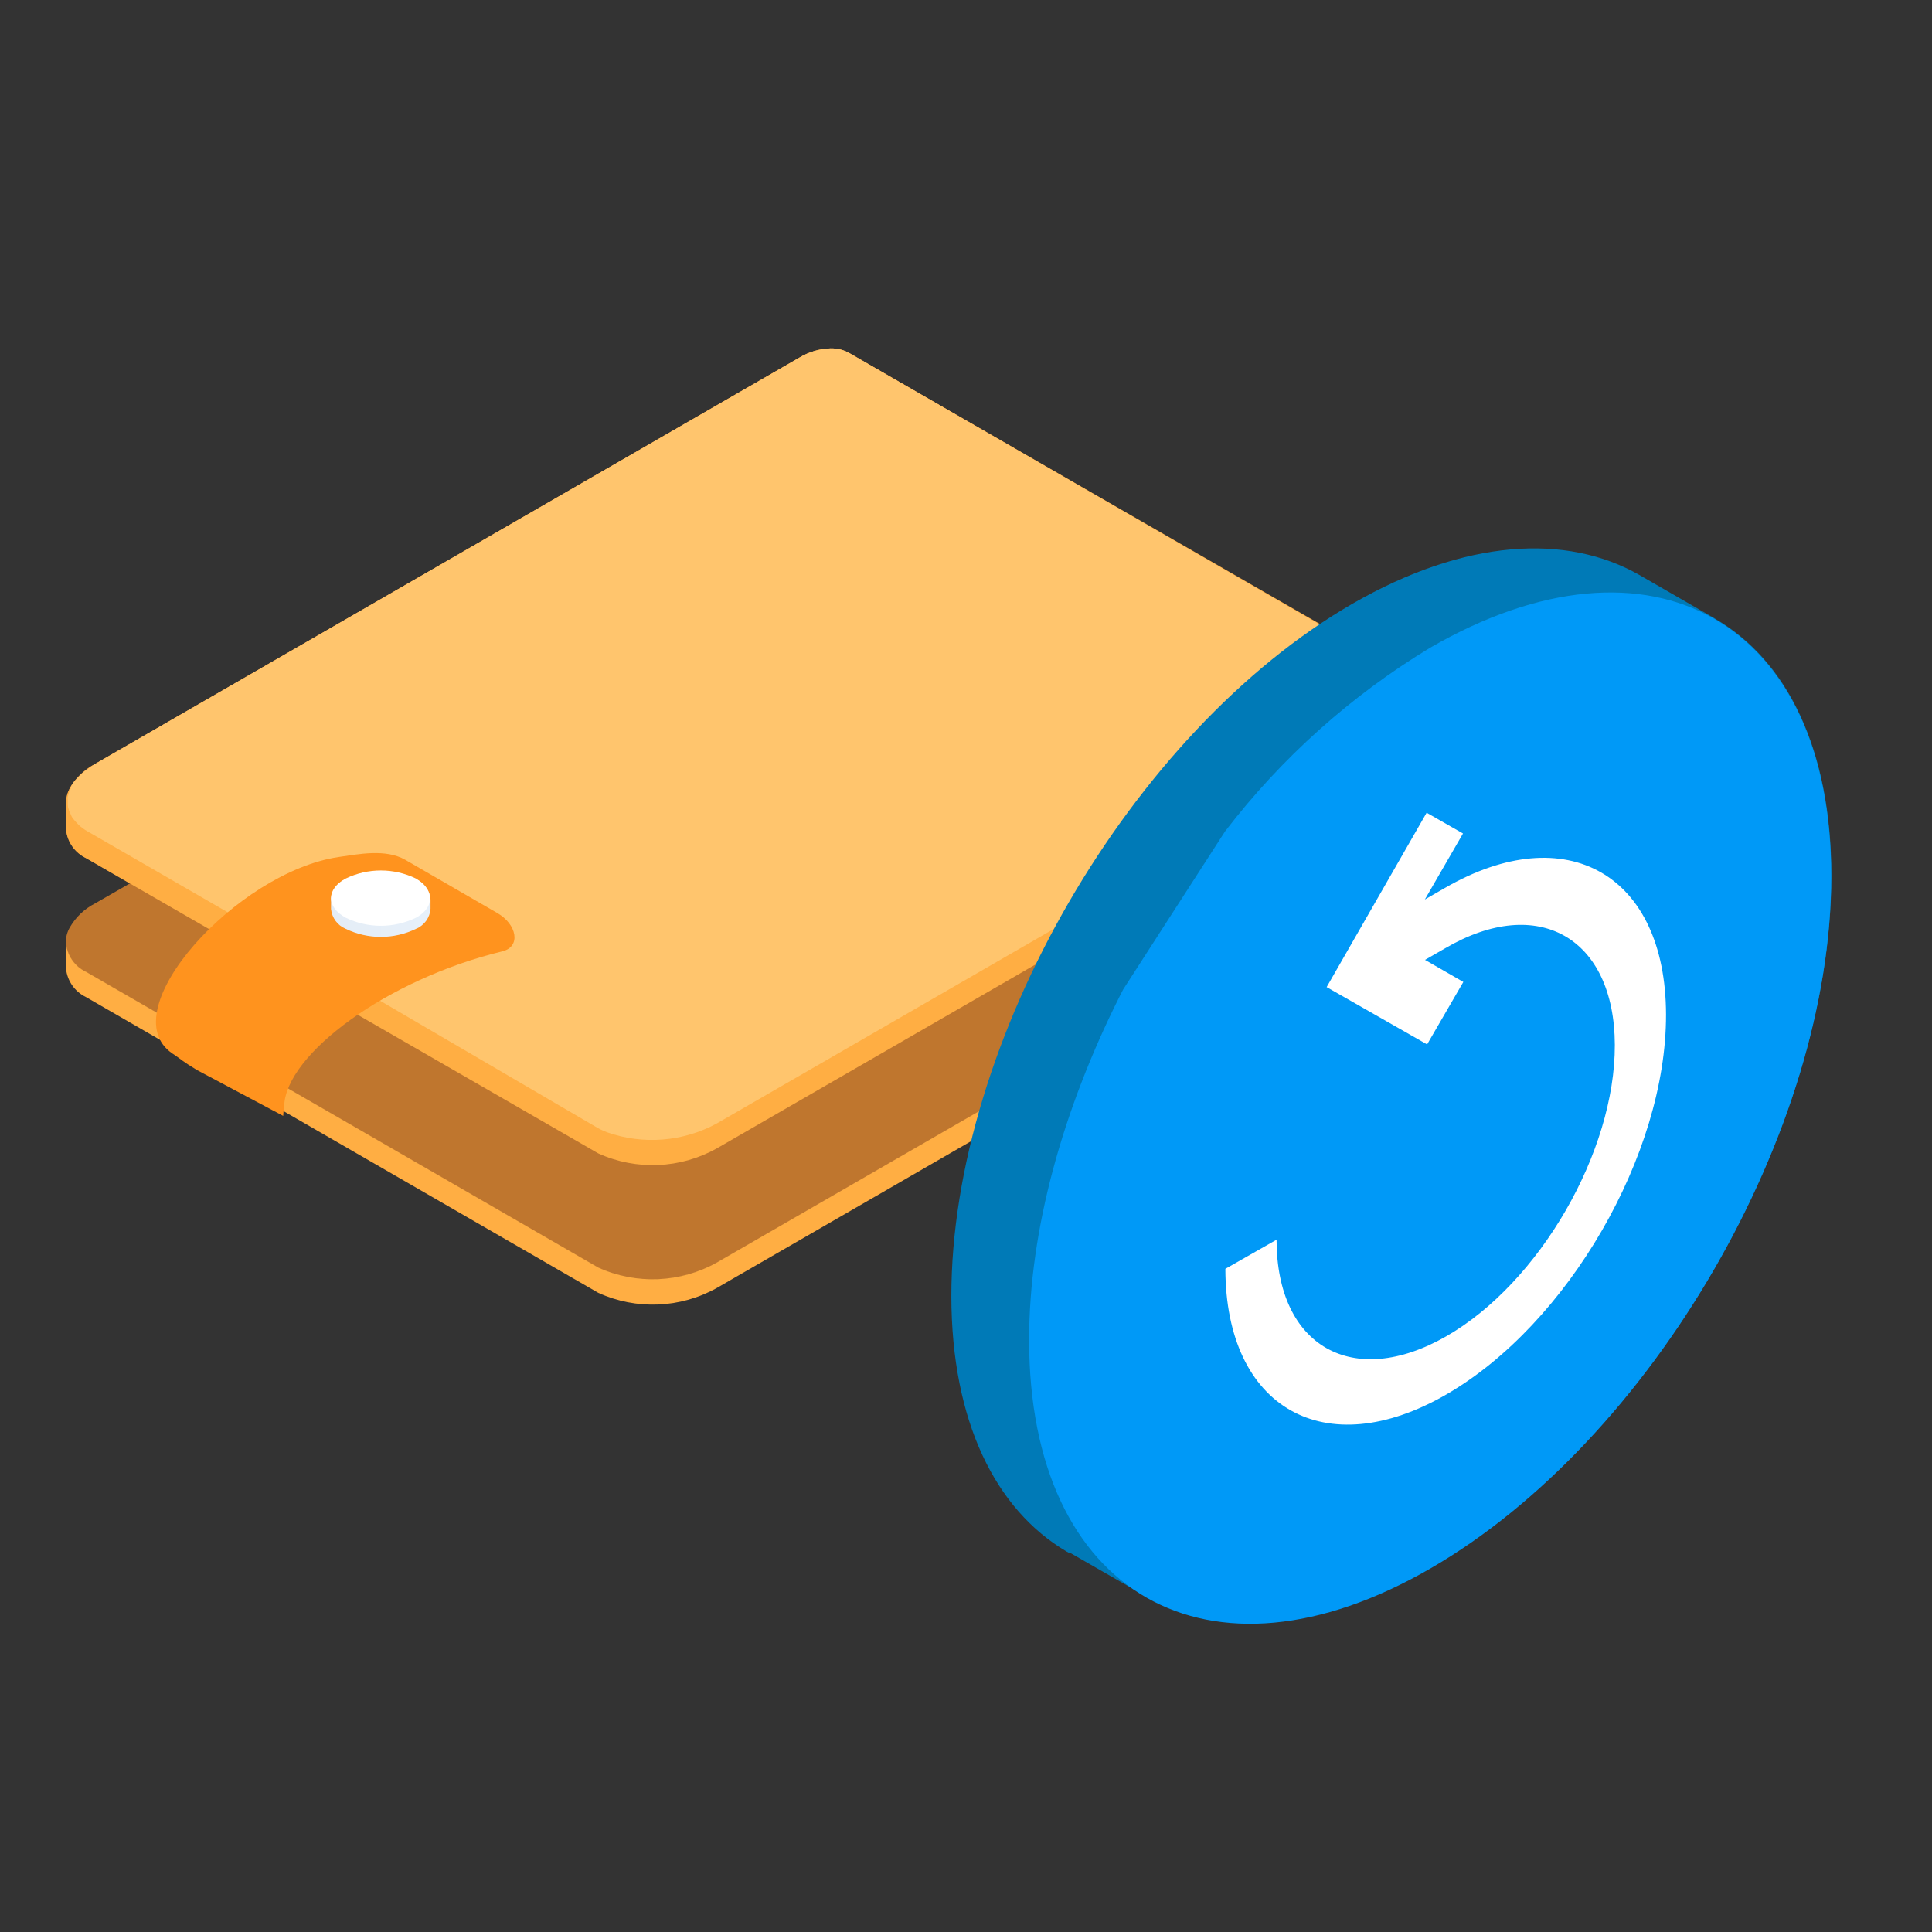 <?xml version="1.0" encoding="UTF-8"?>
<svg width="120px" height="120px" viewBox="0 0 120 120" version="1.1" xmlns="http://www.w3.org/2000/svg" xmlns:xlink="http://www.w3.org/1999/xlink">
    <rect x="0" y="0" width="120" height="120" fill="#333333" stroke="none"/>
    <!-- Generator: sketchtool 49.3 (51167) - http://www.bohemiancoding.com/sketch -->
    <title>9F4560CD-EFB2-4D30-8ED2-28C783B56E2A</title>
    <desc>Created with sketchtool.</desc>
    <defs>
        <linearGradient x1="-5.74872764e-14%" y1="50%" x2="100%" y2="50%" id="linearGradient-1">
            <stop stop-color="#E5EDF6" offset="0%"></stop>
            <stop stop-color="#E6F0FA" offset="100%"></stop>
        </linearGradient>
    </defs>
    <g id="Symbols" stroke="none" stroke-width="1" fill="none" fill-rule="evenodd">
        <g id="status/refunded" fill-rule="nonzero">
            <g id="shiftnow-icons_status-refunded" transform="translate(4, 21)">
                <g id="wallet">
                    <path d="M84.26,25.08 L78.11,28.64 L84.26,25.09 L84.26,23.63 C84.26,23.63 86.05,22.55 87.17,23.12 L48.75,0.93 C48.396,0.731 47.996,0.631 47.59,0.64 C46.901,0.662 46.229,0.862 45.64,1.22 L1.89,26.46 C1.248,26.791 0.714,27.297 0.35,27.92 C0.184,28.227 0.101,28.571 0.11,28.92 L0.11,30.54 C0.19,31.302 0.66,31.968 1.35,32.3 L4.07,33.87 L1.89,35.12 C1.248,35.451 0.714,35.957 0.35,36.58 C0.169,36.881 0.079,37.229 0.09,37.58 C0.152,38.372 0.638,39.069 1.36,39.4 L33.16,57.76 C35.523,58.831 38.255,58.716 40.52,57.45 L83.87,32.45 C84.001,32.395 84.128,32.332 84.25,32.26 C86.091,31.074 87.251,29.077 87.37,26.89 C87.37,24.88 86,24.09 84.26,25.08 Z" id="Shape" fill="#BF762E"></path>
                    <path d="M88.64,25.53 C88.651,25.454 88.651,25.376 88.64,25.3 C88.632,25.182 88.612,25.064 88.58,24.95 C88.59,24.907 88.59,24.863 88.58,24.82 C88.555,24.703 88.518,24.589 88.47,24.48 C88.47,24.48 88.47,24.39 88.47,24.36 C88.417,24.24 88.357,24.123 88.29,24.01 L88.29,23.96 C88.106,23.672 87.86,23.43 87.57,23.25 L87.52,23.25 L48.75,0.93 C48.396,0.731 47.996,0.631 47.59,0.64 C46.901,0.662 46.229,0.862 45.64,1.22 L1.89,26.46 C1.368,26.745 0.911,27.137 0.55,27.61 C0.477,27.707 0.413,27.811 0.36,27.92 C0.179,28.221 0.089,28.569 0.1,28.92 L0.1,30.54 C0.18,31.302 0.65,31.968 1.34,32.3 L4.06,33.87 L33.16,50.64 C35.523,51.711 38.255,51.596 40.52,50.33 L77.12,29.21 L78.12,28.64 L84.27,25.08 C84.854,24.674 85.595,24.567 86.27,24.79 C86.299,24.778 86.331,24.778 86.36,24.79 C87.056,25.204 87.446,25.985 87.36,26.79 C87.245,28.973 86.088,30.967 84.25,32.15 L83.86,32.38 L81,34.06 L40.52,57.42 C38.255,58.686 35.523,58.801 33.16,57.73 L1.36,39.37 C0.642,39.036 0.16,38.34 0.1,37.55 L0.1,39.17 C0.18,39.932 0.65,40.598 1.34,40.93 L33.16,59.3 C35.522,60.374 38.253,60.263 40.52,59 L84.22,33.77 C86.816,32.061 88.448,29.223 88.62,26.12 C88.64,25.924 88.647,25.727 88.64,25.53 Z" id="Shape" fill="#FFAE43"></path>
                    <path d="M84.25,23.53 C85.1,22.941 86.176,22.782 87.16,23.1 L48.75,0.93 C48.396,0.731 47.996,0.631 47.59,0.64 C46.901,0.662 46.229,0.862 45.64,1.22 L1.89,26.46 C1.736,26.552 1.589,26.656 1.45,26.77 C1.349,26.834 1.252,26.904 1.16,26.98 C1.068,27.061 0.981,27.148 0.9,27.24 C0.794,27.341 0.694,27.448 0.6,27.56 C0.527,27.657 0.463,27.761 0.41,27.87 C0.41,27.87 0.41,27.87 0.41,27.92 C0.41,27.97 0.33,28.09 0.3,28.17 C0.27,28.25 0.24,28.39 0.21,28.48 C0.205,28.56 0.205,28.64 0.21,28.72 C0.21,28.72 0.21,28.8 0.21,28.84 C0.21,28.88 0.21,28.94 0.21,28.99 C0.215,29.082 0.232,29.172 0.26,29.26 C0.285,29.354 0.322,29.445 0.37,29.53 C0.402,29.612 0.439,29.692 0.48,29.77 C0.557,29.875 0.64,29.975 0.73,30.07 C0.777,30.126 0.827,30.179 0.88,30.23 C1.049,30.389 1.237,30.527 1.44,30.64 L15.61,38.82 L33.16,49.08 C33.32,49.17 33.5,49.24 33.68,49.32 C35.933,50.119 38.42,49.923 40.52,48.78 L75.88,28.37 L84.25,23.53 Z" id="Shape" fill="#FFC56D"></path>
                    <path d="M27.2,38.09 C20.07,39.81 13.74,44.47 13.65,47.71 C13.619,47.909 13.599,48.109 13.59,48.31 L8.23,45.46 C7.37,44.94 7.23,44.79 6.85,44.53 L6.7,44.43 C2.87,41.81 10.7,33.16 17.04,32.23 C18.25,32.06 19.95,31.7 21.18,32.41 L26.87,35.7 C28.11,36.4 28.38,37.8 27.2,38.09 Z" id="Shape" fill="#FF931E"></path>
                    <path d="M22.74,34.87 C22.702,34.311 22.349,33.822 21.83,33.61 C20.45,32.94 18.84,32.94 17.46,33.61 C16.963,33.815 16.618,34.276 16.56,34.81 L16.56,35.46 C16.614,36.006 16.963,36.479 17.47,36.69 C18.85,37.36 20.46,37.36 21.84,36.69 C22.355,36.48 22.704,35.995 22.74,35.44 L22.74,34.87 Z" id="Shape" fill="url(#linearGradient-1)"></path>
                    <path d="M21.84,36 C20.46,36.67 18.85,36.67 17.47,36 C16.26,35.33 16.25,34.24 17.47,33.57 C18.85,32.9 20.46,32.9 21.84,33.57 C23,34.28 23,35.37 21.84,36 Z" id="Shape" fill="#FFFFFF"></path>
                </g>
                <path d="M62.25,75.37 L62.38,75.44 L62.45,75.44 L66.72,77.89 L67.57,78.38 C72.05,80.73 78.14,80.25 84.84,76.38 C98.6,68.44 109.75,49.2 109.75,33.38 C109.75,25.54 107,20.02 102.53,17.43 C102.44,17.36 102.32,17.31 102.21,17.24 L97.82,14.71 C93.29,12.13 87,12.47 80,16.5 C66.24,24.45 55.09,43.68 55.09,59.5 C55.1,67.28 57.83,72.76 62.25,75.37 Z" id="Shape" fill="#007AB7"></path>
                <path d="M65.76,40.46 L65.54,40.89 C62.03,47.89 59.92,55.36 59.92,62.23 C59.92,78.02 71.07,84.38 84.83,76.43 C98.59,68.48 109.74,49.25 109.74,33.43 C109.74,17.61 98.59,11.28 84.83,19.23 C79.91,22.207 75.589,26.077 72.09,30.64" id="Shape" fill="#0099F7"></path>
                <path d="M84.61,29.48 L86.87,30.77 L84.5,34.87 L85.75,34.15 C93.3,29.79 99.46,33.32 99.48,42.01 C99.5,50.7 93.38,61.25 85.84,65.61 C78.3,69.97 72.13,66.47 72.11,57.81 L75.29,56 C75.29,62.64 80.04,65.32 85.83,62 C91.62,58.68 96.32,50.54 96.3,43.9 C96.28,37.26 91.55,34.51 85.76,37.9 L84.51,38.62 L86.89,39.99 L84.64,43.87 L78.4,40.31 L84.61,29.48 Z" id="Shape" fill="#FFFFFF"></path>
            </g>
        </g>
    </g>
</svg>